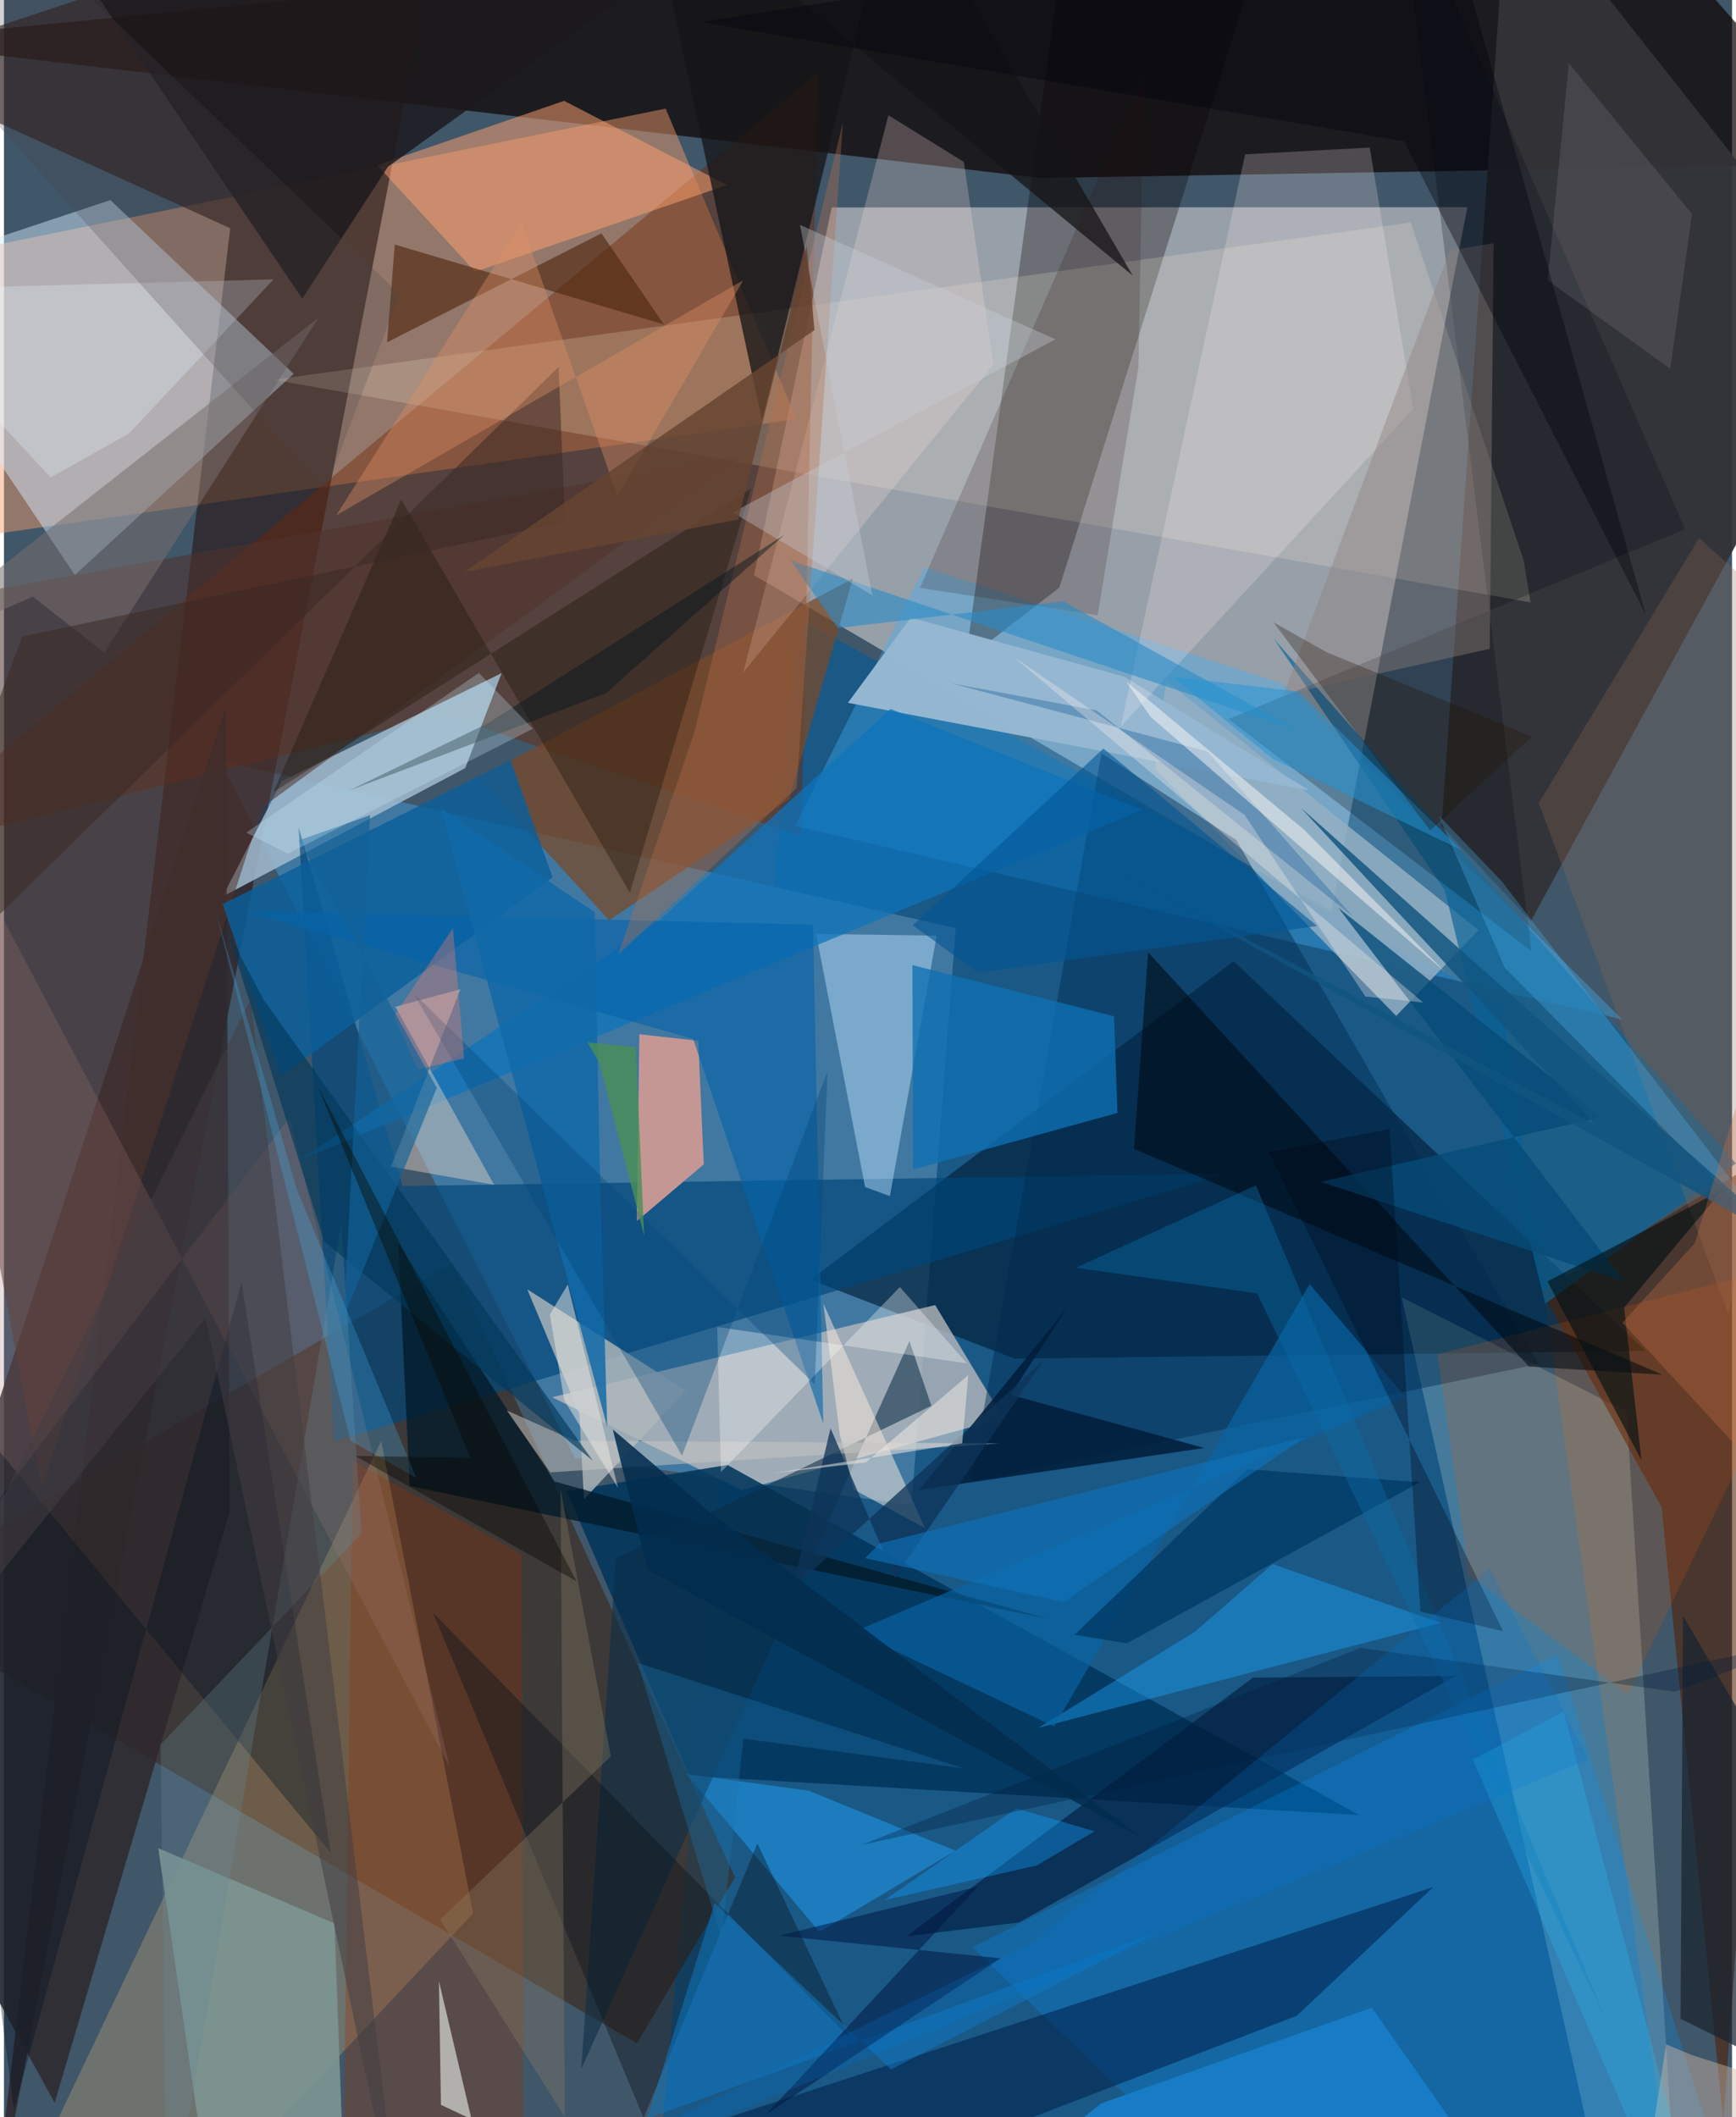 <svg xmlns="http://www.w3.org/2000/svg" width="228" height="278" viewBox="0 0 836 1024"><path fill="#405669" d="M0 0h836v1024H0z"/><path fill="#fef7f7" fill-opacity=".455" d="M641.93 441.953l66.023-341.728-307.503.104-37.574 177.877z"/><path fill="#0f0505" fill-opacity=".722" d="M898 79.282l-396.615 6.836L-62 19.82 773.462-62z"/><path fill="#f59f6f" fill-opacity=".463" d="M383.471 202.7L-62 266.542l48.544-146.15L320.1 52.518z"/><path fill="#005a9b" fill-opacity=".596" d="M384.169 298.976l340.855 186.957 85.046 599.006L313.363 1086z"/><path fill="#4178a1" d="M276.152 705.075L104.728 368.004l355.694 80.903-21.363 279.05z"/><path fill="#2b1715" fill-opacity=".624" d="M109.466 110.4L-62 32.367 214.695-59.42-6.697 1086z"/><path fill="#3b2518" fill-opacity=".596" d="M-62 773.135l368.26 215.187 47.4-80.401-136.603-296.807z"/><path fill="#00203a" fill-opacity=".667" d="M488.764 657.113l-98.584-38.177 204.673-154.054 199.395 188.54z"/><path fill="#bcbcbe" fill-opacity=".765" d="M483.453 685.897l-32.944-54.688-185.331 44.58 91.828 44.943z"/><path fill="#d4ebfd" fill-opacity=".478" d="M-62 134.52L51.468 96.763l88.676 84.051L34.32 278.102z"/><path fill="#742400" fill-opacity=".416" d="M393.715 35.271L-62 414.568l275.42-68.789 172.346 58.692z"/><path fill="#333337" fill-opacity=".949" d="M695.48 399.487L727.82-62 898 153.228 738.651 445.507z"/><path fill="#ffc980" fill-opacity=".243" d="M182.49 696.92l44.475 228.47L76.2 1086l-70.662-17.871z"/><path fill="#e9fae3" fill-opacity=".212" d="M810.15 1086h-31.28L676.15 627.42l108.797 55.31z"/><path fill="#9db8cb" fill-opacity=".882" d="M134.398 377.81l106.354-52.238-17.597 45.928-117.352 62.106z"/><path fill="#3fb1f8" fill-opacity=".369" d="M619.662 331.026l-174.346-56.622-62.578 125.046 400.176 93.628z"/><path fill="#02355c" fill-opacity=".875" d="M350.003 708.541L655.57 877.898l-324.075-18.97-59.279-137.711z"/><path fill="#080000" fill-opacity=".306" d="M510.545 284.233l-45.319 34.99L513.462-33.1l103.412-19.917z"/><path fill="#501e01" fill-opacity=".565" d="M743.96 624.546l121.966-73.128-34.142 475.024-29.866-297.432z"/><path fill="#fff5d6" fill-opacity=".192" d="M680.563 107.624l54.583 163.363 3.396 20.366-608.22-107.69z"/><path fill="#00467a" fill-opacity=".675" d="M192.802 573.64l-50.25-173.537 17.083 297.053 431.736-129.499z"/><path fill="#2e282d" fill-opacity=".835" d="M109.237 731.01l-1.859-389.428L-62 859.818l86.538 157.212z"/><path fill="#0095ff" fill-opacity=".243" d="M751.561 800.159L468.506 941.727 618.168 1086h224.156z"/><path fill="#78492b" fill-opacity=".741" d="M229.702 376.052l63.046 69.04 87.104-58.51 30.84-106.772z"/><path fill="#c69894" fill-opacity=".996" d="M307.402 500.228l-1.277 90.405 32.43-27.496-2.69-59.738z"/><path fill="#94afc2" fill-opacity=".843" d="M556.86 371.874l5.46-42.542 151.03 120.547-39.82 41.5z"/><path fill="#aeb6ba" fill-opacity=".816" d="M278.376 683.803l-25.218-60.2 76.832 48.941-49.398 52.638z"/><path fill="#002a4f" fill-opacity=".451" d="M742.444 659.727l-274.746 56.941 63.261-352.307 65.263 41.947z"/><path fill="#096396" fill-opacity=".678" d="M697.065 430.599L614.48 309.163l223.373 253.539-92.243 67.966z"/><path fill="#c2e6ff" fill-opacity=".443" d="M392.912 451.718l58.313.81-22.621 125.999-12.02-4.41z"/><path fill="#00204a" fill-opacity=".549" d="M625.48 974.937l-140.275 53.865L160.832 1086l530.54-173.237z"/><path fill="#95b7d1" fill-opacity=".992" d="M408.264 339.918l223.335 42.42-89.602-55.07-103.295-28.563z"/><path fill="#fda06e" fill-opacity=".518" d="M227.977 131.451l-47.423-51.553 90.421-31.125L349.814 89.5z"/><path fill="#50332c" fill-opacity=".545" d="M-62 295.448l80.302 424.454 106.557-329.295 232.99-170.496z"/><path fill="#0a5f9b" fill-opacity=".827" d="M245.108 367.677l-139.294 69.621 28.164 83.172 131.432-96.09z"/><path fill="#0e73bb" fill-opacity=".737" d="M550.534 391.809l-121.609-48.907-112.649 102.976-174.069 115.6z"/><path fill="#973000" fill-opacity=".294" d="M168.741 706.702l-4.421 328.273L251.383 1086l-.94-334.391z"/><path fill="#000913" fill-opacity=".251" d="M813.315 255.971L592.43 347.805 738.932 460l-64.69-522z"/><path fill="#151417" fill-opacity=".757" d="M309.704-62l57.013 265.367L431.933-62l114.165 195.33z"/><path fill="#001a3c" fill-opacity=".62" d="M436.579 936.52l54.476-6.695L702.4 810.579l-98.168.837z"/><path fill="#1f99e9" fill-opacity=".565" d="M389.324 866.106l-59.125-8.085 64.305 76.389 65.797-39.294z"/><path fill="#7d9593" fill-opacity=".906" d="M165.635 1086h-62.96L74.661 893.913l85.219 36.37z"/><path fill="#e85d07" fill-opacity=".18" d="M785.645 819.424l-76.901-57.218-15.266-107.175 195.125-49.607z"/><path fill="#0e70b3" fill-opacity=".788" d="M439.793 565.654l-.278-98.847 97.526 24.758 1.644 46.71z"/><path fill="#021a2a" fill-opacity=".78" d="M505.923 783.17l-309.648-64.4-5.55-117.36 75.636 115.138z"/><path fill="#ffeef0" fill-opacity=".224" d="M600.439 74.651l60.29-3.285 20.987 126.416-141.518 153.785z"/><path fill="#4e270f" fill-opacity=".627" d="M185.325 165.578l103.736-52.72 30.225 44.061-130.216-38.64z"/><path fill="#1b150a" fill-opacity=".369" d="M302.791 431.764l58.662-195.626-231.126 146.996 61.85-141.538z"/><path fill="#a87778" fill-opacity=".231" d="M138.202 540.455l77.52 314.244L-62 327.52v475.787z"/><path fill="#1ca8ff" fill-opacity=".404" d="M613.72 756.496l81.455 28.463-194.839 50.77 76.014-46.653z"/><path fill="#01080f" fill-opacity=".549" d="M546.678 555.676l255.568 109.2-64.478-3.886-184.259-200.37z"/><path fill="#dde2dc" fill-opacity=".667" d="M211.397 1018.038l39.159 18.426-11.254 44.119-28.872-122.381z"/><path fill="#0964a6" fill-opacity=".659" d="M508.095 835.05l-96.627-45.892 266.598-113.433-46.433-54.685z"/><path fill="#ffe3da" fill-opacity=".243" d="M357.616 325.28l70.268-269.518 36.48 22.554 14.302 98.056z"/><path fill="#0c2c47" fill-opacity=".569" d="M279.301 1000.631L438.05 648.685l10.595 31.237-152.597 73.75z"/><path fill="#0464aa" fill-opacity=".596" d="M396.374 688.551l-4.97-241.334-275.208-6.614 217.216 61.902z"/><path fill="#021d3a" fill-opacity=".847" d="M487 674.621l93.695 25.71-137.92 20.283 71.663-88.254z"/><path fill="#feecde" fill-opacity=".494" d="M404.312 693.596l-7.897-63.097 49.146 108.535-34.378-18.55z"/><path fill="#2f1214" fill-opacity=".188" d="M551.44 35.466L443.138 284.358l85.95 13.218 19.73-119.914z"/><path fill="#1c191c" fill-opacity=".824" d="M185.82 80.605L384.62-62H4.637l139.666 206.431z"/><path fill="#edd7c8" fill-opacity=".427" d="M220.822 478.467L187.23 564.26l49.907 8.803-47.747-86.14z"/><path fill="#001222" fill-opacity=".361" d="M-42.282 653.449L158.1 896.18l-43.185-276.046L4.821 1020.518z"/><path fill="#8f817d" fill-opacity=".416" d="M718.788 313.79l-99.795 22.296 80.408-214.896 21.258-3.57z"/><path fill="#e9f5ff" fill-opacity=".302" d="M130.433 135.124L-62 140.247l84.638 90.674 37.859-21.282z"/><path fill="#2b8cc6" fill-opacity=".596" d="M625.38 353.136l-244.713-82.037 22.729 32.7 109.03-12.98z"/><path fill="#916d56" fill-opacity=".263" d="M742.523 388.366l91.71 247.328L898 329.97l-77.958-69.69z"/><path fill="#064c78" fill-opacity=".784" d="M783.956 619.905L645.532 439.06 772.71 540.29l-135.622 31.352z"/><path fill="#091019" fill-opacity=".38" d="M309.43 1024.318l55.08-132.67 44.452 93.832-201.339-205.397z"/><path fill="#766e6d" fill-opacity=".541" d="M-62 321.761L152.363 153.46 48.517 315.63l-34.552-27.074z"/><path fill="#003863" fill-opacity=".765" d="M601.397 710.615l-83.46 80.076 25.3 4.128 141.697-77.897z"/><path fill="#907f67" fill-opacity=".322" d="M293.58 849.49l-82.535 78.913 60.274 95.488-2.032-303.428z"/><path fill="#1069a9" fill-opacity=".831" d="M291.83 690.11l-3.72-131.527-2.293-117.37-74.566-50.215z"/><path fill="#c6c6c1" fill-opacity=".518" d="M264.27 712.136l217.227-13.98-205.45-1.327-32.843-14.667z"/><path fill="#0f79c3" fill-opacity=".51" d="M429.068 1000.908l-85.28-80.47-32.817 104.406 247.42-90.446z"/><path fill="#b26f4c" fill-opacity=".365" d="M297.198 461.646l86.278-80.514 22.37-321.898-71.935 295.363z"/><path fill="#187dc5" fill-opacity=".988" d="M742.562 1086l-80.848-114.93-130.976 46.304-84.531 67.564z"/><path fill="#1a2430" fill-opacity=".733" d="M898 928.152l-85.715-146.686-1.183 194.919 38.22 19z"/><path fill="#001842" fill-opacity=".529" d="M482.192 947.186l-107.12-10.964 96.097-23.73-102.416 110.12z"/><path fill="#3a2723" fill-opacity=".514" d="M8.749 307.846l262.67-55.26-3.109-75.09L-62 500.88z"/><path fill="#fcfcfc" fill-opacity=".325" d="M345.056 641.825l1.82 70.193 86.536-89.524 32.433 36.926z"/><path fill="#e09067" fill-opacity=".384" d="M160.704 249.263l89.778-141.438 46.324 132.053 60.854-104.313z"/><path fill="#53bfff" fill-opacity=".275" d="M724.376 426.007l-30.344-31.673 32.002 73.671 138.19 139.944z"/><path fill="#031016" fill-opacity=".624" d="M792.171 706.225l-45.458-86.444 84.64-44.35-47.565 57.025z"/><path fill="#00447a" fill-opacity=".341" d="M198.132 480.394l129.896 223.644 70.408-185.992-6.187 151.49z"/><path fill="#d1bbaa" fill-opacity=".439" d="M790.415 1076.573l13.714-87.8 12.259 5.115 48.6 15.572z"/><path fill="#129ffd" fill-opacity=".384" d="M489.784 874.638l-63.81 44.392 73.738-16.823 27.85-16.466z"/><path fill="#0e3458" fill-opacity=".757" d="M430.952 763.177l-31.068-72.367-18.407 77.68 121.709-110.82z"/><path fill="#678a98" fill-opacity=".294" d="M78.835 1086l-3.06-242.177 97.233-102.215-9.838-149.675z"/><path fill="#3b76a7" fill-opacity=".514" d="M528.663 343.616l123.963 99.695-70.411-79.866-123.887-32.928z"/><path fill="#d4ced8" fill-opacity=".125" d="M746.787 135.59l59.304 42.741 10.54-74.786-59.568-73.02z"/><path fill="#105580" fill-opacity=".831" d="M510.504 405.785L769.85 544.017 627.363 390.664 866.496 603.29z"/><path fill="#00000d" fill-opacity=".361" d="M697.632-45.517l96.711 342.952L677.287 68.353 337.107 10.68z"/><path fill="#f2eae3" fill-opacity=".525" d="M416.902 707.314l-45.02 5.301 91.698-14.534 2.956-32.975z"/><path fill="#fef4ef" fill-opacity=".318" d="M600.23 394.159l-111.853-76.536 198.229 167.266-27.972-2.893z"/><path fill="#cb7549" fill-opacity=".314" d="M867.101 730.73l-84.099-90.956 35.003-38.536 76.696-252.95z"/><path fill="#0b6da8" fill-opacity=".4" d="M775.55 978.056L605.652 573.314l-87.061 39.837 87.661 12.428z"/><path fill="#000515" fill-opacity=".325" d="M670.276 546.134L685.23 779.42l40.02 9.56-113.338-231.735z"/><path fill="#0e72bc" fill-opacity=".604" d="M629.193 695.211l-116.591 79.636-96.017-21.211 7.118-7.116z"/><path fill="#03395b" fill-opacity=".639" d="M108.403 451.158l46.475 149.324 129.99 105.994-159.231-222.954z"/><path fill="#49444a" fill-opacity=".239" d="M-21.66-62l213.103 204.306-35.973 94.818L-62-5.35z"/><path fill="#2493d4" fill-opacity=".51" d="M705.211 411.248l-78.64-76.761-61.352-7.114 48.577 39.598z"/><path fill="#015695" fill-opacity=".588" d="M635.275 447.87l-164.207 22.556-31.343-22.9 92.177-85.481z"/><path fill="#ece7e1" fill-opacity=".506" d="M297.038 719.614l-24.287-98.342-8.67 14.505 6.976 41.489z"/><path fill="#2bc5ff" fill-opacity=".243" d="M809.92 1037.131l1.915 48.869L710.62 851.02l43.916-23.141z"/><path fill="#cad0db" fill-opacity=".345" d="M508.62 164.115l-123.556-55.369 35.041 179.178-67.626-40.058z"/><path fill="#ee7b71" fill-opacity=".357" d="M217.198 448.943l5.376 62.973-22.431 5.292-11.48-25.658z"/><path fill="#001e3b" fill-opacity=".325" d="M808.394 818.234l67.016-25.741-460.538 99.815 241.314-95.301z"/><path fill="#f8f6f6" fill-opacity=".514" d="M542.724 329.41l86.46 72.097 68.033 68.656-142.412-123.335z"/><path fill="#433d43" fill-opacity=".525" d="M192.534 1086l-94.98-448.468-143.971 179.16L119.19 483.51z"/><path fill="#126198" fill-opacity=".639" d="M177.132 394.28l-34.51 12.202 66.751 119.673-44.998 111.273z"/><path fill="#0179d5" fill-opacity=".212" d="M497.93 939.52l-297.668 145.703 566.326-234.308-47.743-92.16z"/><path fill="#4a8e55" fill-opacity=".8" d="M309.72 597.775l-21.653-83.763-5.742-9.813 23.313 2.246z"/><path fill="#42b7fd" fill-opacity=".251" d="M199.507 714.86l-57.719-139.33-39.58-135.638 65.489 256.942z"/><path fill="#241206" fill-opacity=".298" d="M739.236 356.197l-49.283 45.477-75.806-100.68 25.803 14.522z"/><path fill="#06171f" fill-opacity=".459" d="M291.21 335.265L167.168 382.28l66.823-32.405 143.512-91.152z"/><path fill="#664531" fill-opacity=".835" d="M355.229 251.274l33.13-132.479 3.749 40.858-169.314 116.956z"/><path fill="#1d72a7" fill-opacity=".365" d="M357.714 840.912l106.965 14.496-158.09-51.122 40.613 133.515z"/><path fill="#0b0800" fill-opacity=".416" d="M151.746 525.227L277.021 764.85l-107.08-60.645 55.649.832z"/><path fill="#cbefff" fill-opacity=".271" d="M229.748 325.47l26.12 26.973-118.61 60.505-20.039-10.252z"/><path fill="#032c4d" fill-opacity=".867" d="M294.52 691.39l47.401 40.366L550.757 889.11l-239.35-129.82z"/></svg>